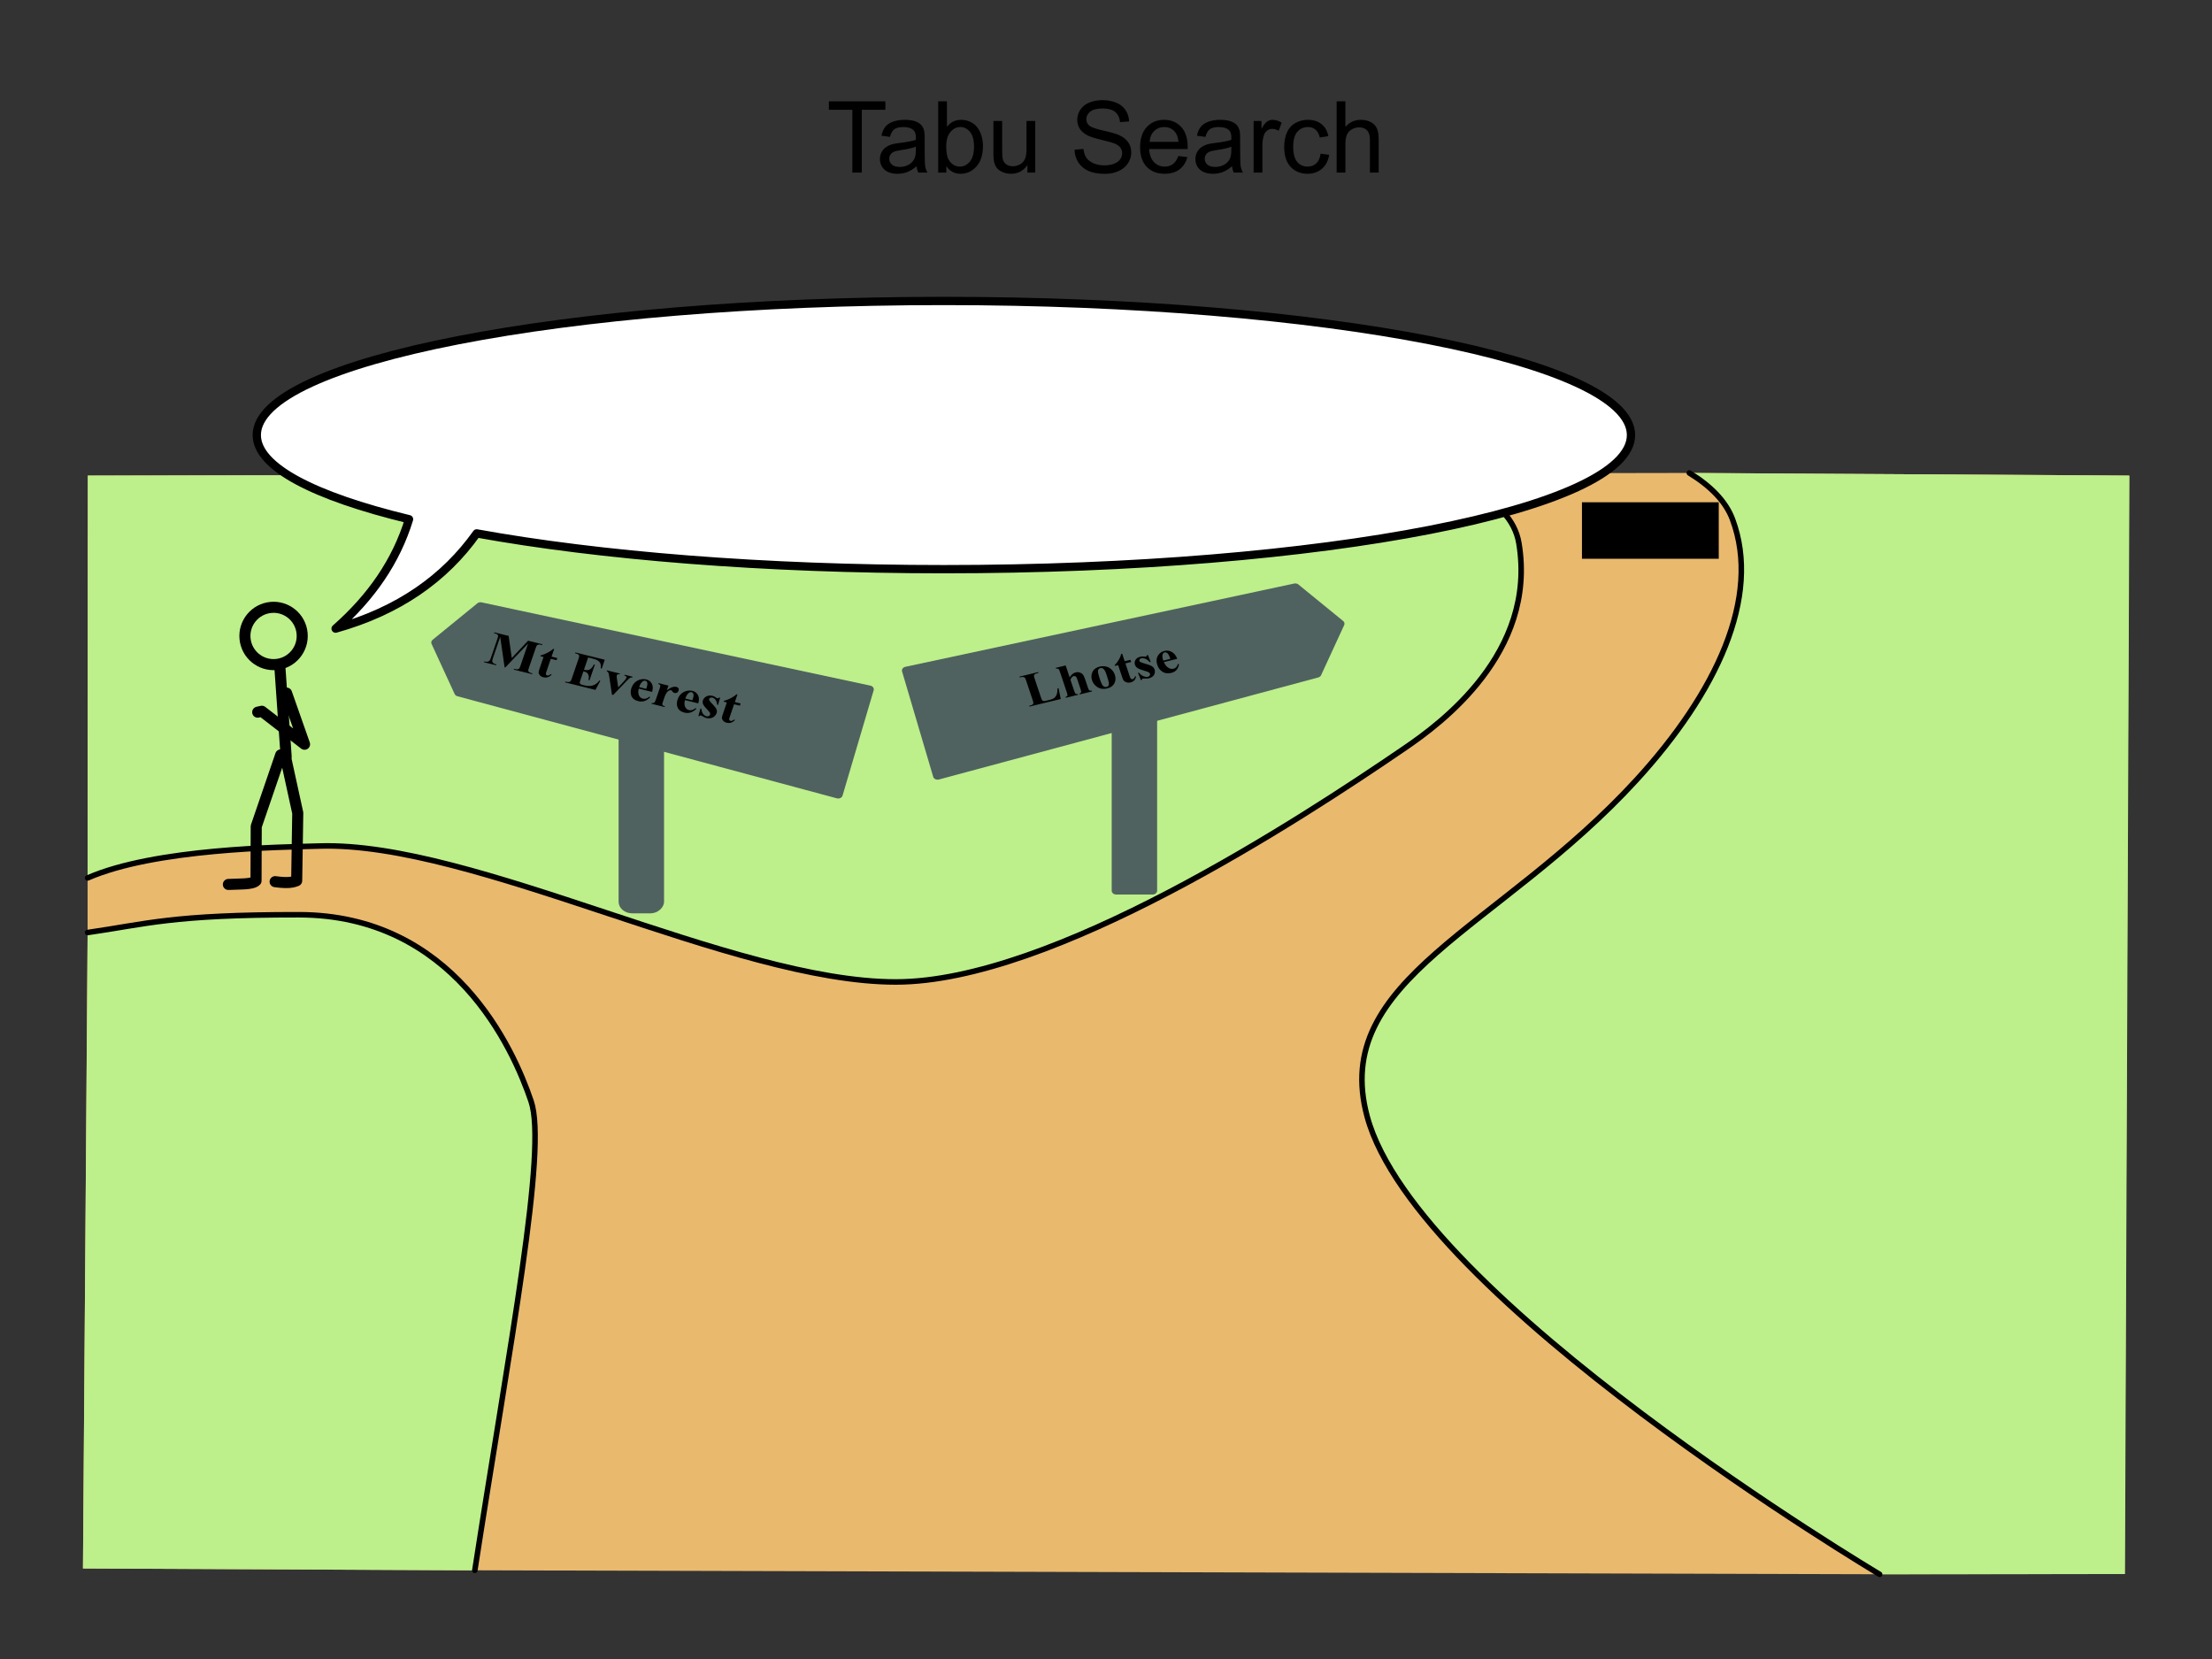 <?xml version="1.0" encoding="UTF-8" standalone="no"?>
<!-- Created with Inkscape (http://www.inkscape.org/) -->

<svg
   width="800"
   height="600"
   id="svg2"
   version="1.1"
   xmlns="http://www.w3.org/2000/svg"
   xmlns:svg="http://www.w3.org/2000/svg"
   xmlns:rdf="http://www.w3.org/1999/02/22-rdf-syntax-ns#"
   xmlns:cc="http://creativecommons.org/ns#"
   xmlns:dc="http://purl.org/dc/elements/1.1/">
  <rect width="100%" height="100%" fill="#333333" stroke="none"/>
  <defs
     id="defs4" />
  <g
     id="layer1"
     transform="translate(0,-452.362)">
    <path
       style="fill:currentColor;line-height:1.25;text-align:center;text-anchor:middle"
       d="m 328.269,252.427 v -22.729 h -8.49 v -3.041 h 20.426 v 3.041 h -8.525 v 22.729 z m 23.221,-2.303 q -1.758,1.494 -3.393,2.109 -1.617,0.615 -3.48,0.615 -3.076,0 -4.729,-1.494 -1.652,-1.512 -1.652,-3.85 0,-1.371 0.615,-2.496 0.633,-1.143 1.635,-1.828 1.02,-0.686 2.285,-1.037 0.932,-0.246 2.812,-0.475 3.832,-0.457 5.643,-1.09 0.018,-0.65 0.018,-0.826 0,-1.934 -0.896,-2.725 -1.213,-1.072 -3.604,-1.072 -2.232,0 -3.305,0.791 -1.055,0.773 -1.564,2.76 l -3.094,-0.422 q 0.422,-1.986 1.389,-3.199 0.967,-1.23 2.795,-1.881 1.828,-0.668 4.236,-0.668 2.391,0 3.885,0.562 1.494,0.562 2.197,1.424 0.703,0.844 0.984,2.145 0.158,0.809 0.158,2.918 v 4.219 q 0,4.412 0.193,5.59 0.211,1.16 0.809,2.232 h -3.305 q -0.492,-0.984 -0.633,-2.303 z m -0.264,-7.066 q -1.723,0.703 -5.168,1.195 -1.951,0.281 -2.76,0.633 -0.809,0.352 -1.248,1.037 -0.439,0.668 -0.439,1.494 0,1.266 0.949,2.109 0.967,0.844 2.812,0.844 1.828,0 3.252,-0.791 1.424,-0.809 2.092,-2.197 0.51,-1.072 0.51,-3.164 z m 11.021,9.369 h -2.936 v -25.77 h 3.164 v 9.193 q 2.004,-2.514 5.115,-2.514 1.723,0 3.252,0.703 1.547,0.686 2.531,1.951 1.002,1.248 1.564,3.023 0.562,1.775 0.562,3.797 0,4.799 -2.373,7.418 -2.373,2.619 -5.695,2.619 -3.305,0 -5.186,-2.76 z m -0.035,-9.475 q 0,3.357 0.914,4.852 1.494,2.443 4.043,2.443 2.074,0 3.586,-1.793 1.512,-1.811 1.512,-5.379 0,-3.656 -1.459,-5.396 -1.441,-1.74 -3.498,-1.74 -2.074,0 -3.586,1.811 -1.512,1.793 -1.512,5.203 z m 29.373,9.475 v -2.742 q -2.18,3.164 -5.924,3.164 -1.652,0 -3.094,-0.633 -1.424,-0.633 -2.127,-1.582 -0.686,-0.967 -0.967,-2.355 -0.193,-0.932 -0.193,-2.953 v -11.566 h 3.164 v 10.354 q 0,2.479 0.193,3.34 0.299,1.248 1.266,1.969 0.967,0.703 2.391,0.703 1.424,0 2.672,-0.721 1.248,-0.738 1.758,-1.986 0.527,-1.266 0.527,-3.656 v -10.002 h 3.164 v 18.668 z m 17.033,-8.279 3.217,-0.281 q 0.229,1.934 1.055,3.182 0.844,1.23 2.602,2.004 1.758,0.756 3.955,0.756 1.951,0 3.445,-0.58 1.494,-0.58 2.215,-1.582 0.738,-1.02 0.738,-2.215 0,-1.213 -0.703,-2.109 -0.703,-0.914 -2.32,-1.529 -1.037,-0.404 -4.588,-1.248 -3.551,-0.861 -4.975,-1.617 -1.846,-0.967 -2.76,-2.391 -0.896,-1.441 -0.896,-3.217 0,-1.951 1.107,-3.639 1.107,-1.705 3.234,-2.584 2.127,-0.879 4.729,-0.879 2.865,0 5.045,0.932 2.197,0.914 3.375,2.707 1.178,1.793 1.266,4.061 l -3.27,0.246 q -0.264,-2.443 -1.793,-3.691 -1.512,-1.248 -4.482,-1.248 -3.094,0 -4.518,1.143 -1.406,1.125 -1.406,2.725 0,1.389 1.002,2.285 0.984,0.896 5.133,1.846 4.166,0.932 5.713,1.635 2.25,1.037 3.322,2.637 1.072,1.582 1.072,3.656 0,2.057 -1.178,3.885 -1.178,1.811 -3.393,2.83 -2.197,1.002 -4.957,1.002 -3.498,0 -5.871,-1.02 -2.355,-1.02 -3.709,-3.059 -1.336,-2.057 -1.406,-4.641 z m 37.547,2.268 3.27,0.404 q -0.773,2.865 -2.865,4.447 -2.092,1.582 -5.344,1.582 -4.096,0 -6.504,-2.514 -2.391,-2.531 -2.391,-7.084 0,-4.711 2.426,-7.312 2.426,-2.602 6.293,-2.602 3.744,0 6.117,2.549 2.373,2.549 2.373,7.172 0,0.281 -0.018,0.844 h -13.922 q 0.176,3.076 1.74,4.711 1.564,1.635 3.902,1.635 1.74,0 2.971,-0.914 1.23,-0.914 1.951,-2.918 z m -10.389,-5.115 h 10.424 q -0.211,-2.355 -1.195,-3.533 -1.512,-1.828 -3.92,-1.828 -2.18,0 -3.674,1.459 -1.477,1.459 -1.635,3.902 z m 29.812,8.824 q -1.758,1.494 -3.393,2.109 -1.617,0.615 -3.48,0.615 -3.076,0 -4.729,-1.494 -1.652,-1.512 -1.652,-3.85 0,-1.371 0.615,-2.496 0.633,-1.143 1.635,-1.828 1.02,-0.686 2.285,-1.037 0.932,-0.246 2.812,-0.475 3.832,-0.457 5.643,-1.09 0.018,-0.65 0.018,-0.826 0,-1.934 -0.896,-2.725 -1.213,-1.072 -3.604,-1.072 -2.232,0 -3.305,0.791 -1.055,0.773 -1.564,2.76 l -3.094,-0.422 q 0.422,-1.986 1.389,-3.199 0.967,-1.23 2.795,-1.881 1.828,-0.668 4.236,-0.668 2.391,0 3.885,0.562 1.494,0.562 2.197,1.424 0.703,0.844 0.984,2.145 0.158,0.809 0.158,2.918 v 4.219 q 0,4.412 0.193,5.59 0.211,1.16 0.809,2.232 h -3.305 q -0.492,-0.984 -0.633,-2.303 z m -0.264,-7.066 q -1.723,0.703 -5.168,1.195 -1.951,0.281 -2.76,0.633 -0.809,0.352 -1.248,1.037 -0.439,0.668 -0.439,1.494 0,1.266 0.949,2.109 0.967,0.844 2.812,0.844 1.828,0 3.252,-0.791 1.424,-0.809 2.092,-2.197 0.51,-1.072 0.51,-3.164 z m 8.068,9.369 v -18.668 h 2.848 v 2.83 q 1.09,-1.986 2.004,-2.619 0.932,-0.633 2.039,-0.633 1.6,0 3.252,1.02 l -1.09,2.936 q -1.16,-0.686 -2.32,-0.686 -1.037,0 -1.863,0.633 -0.826,0.615 -1.178,1.723 -0.527,1.688 -0.527,3.691 v 9.773 z m 24.205,-6.838 3.111,0.404 q -0.51,3.217 -2.619,5.045 -2.092,1.811 -5.15,1.811 -3.832,0 -6.17,-2.496 -2.32,-2.514 -2.32,-7.189 0,-3.023 1.002,-5.291 1.002,-2.268 3.041,-3.393 2.057,-1.143 4.465,-1.143 3.041,0 4.975,1.547 1.934,1.529 2.479,4.359 l -3.076,0.475 q -0.439,-1.881 -1.564,-2.83 -1.107,-0.949 -2.689,-0.949 -2.391,0 -3.885,1.723 -1.494,1.705 -1.494,5.414 0,3.762 1.441,5.467 1.441,1.705 3.762,1.705 1.863,0 3.111,-1.143 1.248,-1.143 1.582,-3.516 z m 5.818,6.838 v -25.77 h 3.164 v 9.246 q 2.215,-2.566 5.59,-2.566 2.074,0 3.604,0.826 1.529,0.809 2.18,2.25 0.668,1.441 0.668,4.184 v 11.83 h -3.164 v -11.83 q 0,-2.373 -1.037,-3.445 -1.02,-1.09 -2.9,-1.09 -1.406,0 -2.654,0.738 -1.23,0.721 -1.758,1.969 -0.527,1.248 -0.527,3.445 v 10.213 z"
       id="flowRoot4302"
       transform="translate(-20,262.362)"
       aria-label="Tabu Search" />
    <g
       id="g3709"
       transform="translate(0,20)" />
    <flowRoot
       xml:space="preserve"
       id="flowRoot4157"
       style="font-style:normal;font-weight:normal;line-height:0.01%;font-family:sans-serif;letter-spacing:0px;word-spacing:0px;fill:currentColor;fill-opacity:1;stroke:none;stroke-width:1px;stroke-linecap:butt;stroke-linejoin:miter;stroke-opacity:1"><flowRegion
         id="flowRegion4159"
         style="font-family:sans-serif"><rect
           id="rect4161"
           width="10.955"
           height="72.472"
           x="16.011"
           y="-53.933" /></flowRegion><flowPara
         id="flowPara4163"
         style="font-size:40px;line-height:1.25;font-family:sans-serif"> </flowPara></flowRoot>
    <g
       id="g3942"
       style="stroke:#4e9a06" />
    <g
       id="g3990"
       transform="matrix(1,0,0,0.851,0,152.517)">
      <path
         transform="translate(0,452.362)"
         id="path3988"
         d="m 171.687,567.337 507.976,1.684 88.724,-0.102 1.613,-466.827 -159.14,-1.113 -109.905,0.237 -469.206,0.876 -0.067,170.992 0,23.192 -1.682,270.271 z"
         style="color:currentColor;fill:#e9b96e;stroke:none;stroke-width:1px;marker:none;visibility:visible;display:inline;overflow:visible;enable-background:accumulate" />
      <g
         transform="matrix(1.144,0,0,1.345,-64.984,-376.762)"
         id="g3980">
        <path
           style="color:currentColor;fill:#bdef8b;fill-opacity:1;stroke:none;stroke-width:2;marker:none;visibility:visible;display:inline;overflow:visible;enable-background:accumulate"
           d="m 206.914,1038.274 c 11.074,-71.523 22.967,-132.892 17.799,-148.187 -5.683,-16.823 -24.617,-58.913 -73.42,-58.969 -40.168,-0.046 -48.395,2.99 -66.781,5.621 l -1.471,200.947 z"
           id="path3929" />
        <path
           id="path3971"
           d="m 590.869,691.535 c 6.698,4.087 11.523,8.957 13.644,14.626 9.214,24.629 -5.206,54.907 -30.315,82.329 -43.361,47.353 -97.002,62.889 -85.163,106.453 15.647,57.575 161.987,144.582 161.987,144.582 l 77.569,-0.076 L 730,692.362 z"
           style="color:currentColor;fill:#bdef8b;fill-opacity:1;stroke:none;stroke-width:2;marker:none;visibility:visible;display:inline;overflow:visible;enable-background:accumulate" />
        <path
           id="path3969"
           d="m 84.512,819.495 c 21.291,-9.31 61.015,-9.714 73.342,-10.085 48.926,-1.473 130.519,42.952 182.146,42.952 49.231,0 127.293,-50.92 161.102,-74.034 10.942,-7.481 41.653,-29.89 35.893,-64.574 -2.513,-15.133 -23.432,-22.531 -42.213,-22.043 l -410.211,0.651 z"
           style="color:currentColor;fill:#bdef8b;fill-opacity:1;stroke:none;stroke-width:2;marker:none;visibility:visible;display:inline;overflow:visible;enable-background:accumulate" />
        <path
           style="color:currentColor;fill:none;stroke:currentColor;stroke-width:1.748;stroke-linecap:round;stroke-linejoin:round;stroke-miterlimit:4;stroke-opacity:1;stroke-dasharray:none;stroke-dashoffset:0;marker:none;visibility:visible;display:inline;overflow:visible;enable-background:accumulate"
           d="m 84.512,819.495 c 21.291,-9.31 61.015,-9.714 73.342,-10.085 48.926,-1.473 130.519,42.952 182.146,42.952 49.231,0 127.293,-50.92 161.102,-74.034 10.942,-7.481 41.653,-29.89 35.893,-64.574 -2.513,-15.133 -23.432,-22.531 -42.213,-22.043"
           id="path3931" />
        <path
           style="color:currentColor;fill:none;stroke:currentColor;stroke-width:1.748;stroke-linecap:round;stroke-linejoin:round;stroke-miterlimit:4;stroke-opacity:1;stroke-dasharray:none;stroke-dashoffset:0;marker:none;visibility:visible;display:inline;overflow:visible;enable-background:accumulate"
           d="m 590.869,691.535 c 6.698,4.087 11.523,8.957 13.644,14.626 9.214,24.629 -5.206,54.907 -30.315,82.329 -43.361,47.353 -97.002,62.889 -85.163,106.453 15.647,57.575 161.987,144.582 161.987,144.582"
           id="path3933" />
        <path
           id="path3967"
           d="m 206.914,1038.274 c 11.074,-71.523 22.967,-132.892 17.799,-148.187 -5.683,-16.823 -24.617,-58.913 -73.42,-58.969 -40.168,-0.046 -48.395,2.99 -66.781,5.621"
           style="color:currentColor;fill:none;stroke:currentColor;stroke-width:1.748;stroke-linecap:round;stroke-linejoin:round;stroke-miterlimit:4;stroke-opacity:1;stroke-dasharray:none;stroke-dashoffset:0;marker:none;visibility:visible;display:inline;overflow:visible;enable-background:accumulate" />
      </g>
    </g>
    <g
       id="g3906"
       transform="matrix(0.659,0,0,0.561,74.185,229)"
       style="fill:#729fcf">
      <rect
         transform="translate(0,452.362)"
         y="400"
         x="500"
         height="120"
         width="20"
         id="rect3904"
         style="color:currentColor;fill: #4F625F;fill-opacity:1;fill-rule:nonzero;stroke: #4F625F;stroke-width:4.936;stroke-linecap:round;stroke-linejoin:round;stroke-miterlimit:4;stroke-opacity:1;stroke-dasharray:none;marker:none;visibility:visible;display:inline;overflow:visible;enable-background:accumulate" /> rx="5" ry="5"
      <path
         id="rect3901"
         d="m 170.644,899.031 220,0 18.05,28.765 -20.153,28.218 -217.897,13.017 z"
         style="color:currentColor;fill: #4F625F;fill-opacity:1;fill-rule:nonzero;stroke: #4F625F;stroke-width:4.936;stroke-linecap:round;stroke-linejoin:round;stroke-miterlimit:4;stroke-opacity:1;marker:none;visibility:visible;display:inline;overflow:visible;enable-background:accumulate" rx="5" ry="5"
         transform="matrix(0.97,-0.244,0.244,0.97,0,0)" />
    </g>
    <g
       style="fill:#729fcf"
       transform="matrix(-0.659,0,0,0.561,568.038,235.806)"
       id="g4000">
      <rect
         style="color:currentColor;fill: #4F625F;fill-opacity:1;fill-rule:nonzero;stroke: #4F625F;stroke-width:4.936;stroke-linecap:round;stroke-linejoin:round;stroke-miterlimit:4;stroke-opacity:1;stroke-dasharray:none;marker:none;visibility:visible;display:inline;overflow:visible;enable-background:accumulate" rx="5" ry="5"
         id="rect4002"
         width="20"
         height="120"
         x="500"
         y="400"
         transform="translate(0,452.362)" />
      <path
         transform="matrix(0.97,-0.244,0.244,0.97,0,0)"
         style="color:currentColor;fill: #4F625F;fill-opacity:1;fill-rule:nonzero;stroke: #4F625F;stroke-width:4.936;stroke-linecap:round;stroke-linejoin:round;stroke-miterlimit:4;stroke-opacity:1;marker:none;visibility:visible;display:inline;overflow:visible;enable-background:accumulate" rx="5" ry="5"
         d="m 170.644,899.031 220,0 18.05,28.765 -20.153,28.218 -217.897,13.017 z"
         id="path4004" />
    </g>
    <path
       style="fill:currentColor;line-height:1.25;letter-spacing:0px;word-spacing:0px"
       d="m 340.77,171.145 3.594,-8.73 h 5.391 v 0.361 h -0.43 q -0.586,0 -0.938,0.205 -0.244,0.137 -0.391,0.459 -0.107,0.234 -0.107,1.221 v 8.73 q 0,1.016 0.107,1.27 0.107,0.254 0.439,0.449 0.332,0.186 0.889,0.186 h 0.43 v 0.361 h -6.914 v -0.361 h 0.43 q 0.586,0 0.938,-0.205 0.244,-0.137 0.391,-0.469 0.107,-0.234 0.107,-1.23 v -9.814 l -5.078,12.08 h -0.234 l -5.156,-11.992 v 9.326 q 0,0.977 0.049,1.201 0.127,0.488 0.547,0.801 0.43,0.303 1.338,0.303 v 0.361 h -4.531 v -0.361 h 0.137 q 0.439,0.01 0.82,-0.137 0.381,-0.156 0.576,-0.41 0.195,-0.254 0.303,-0.713 0.019,-0.107 0.019,-0.996 v -8.379 q 0,-1.006 -0.107,-1.25 -0.107,-0.254 -0.439,-0.439 -0.332,-0.195 -0.889,-0.195 h -0.42 v -0.361 h 5.41 z m 13.643,-7.959 v 3.34 h 2.168 v 0.967 h -2.168 v 5.635 q 0,0.791 0.068,1.025 0.078,0.225 0.264,0.371 0.186,0.137 0.342,0.137 0.635,0 1.201,-0.967 l 0.293,0.215 q -0.791,1.875 -2.568,1.875 -0.869,0 -1.475,-0.479 -0.596,-0.488 -0.762,-1.084 -0.098,-0.332 -0.098,-1.797 v -4.932 h -1.191 v -0.342 q 1.23,-0.869 2.09,-1.826 0.869,-0.957 1.514,-2.139 z m 12.812,-0.01 v 5.391 h 0.264 q 1.26,0 1.826,-0.791 0.566,-0.791 0.723,-2.334 h 0.371 v 6.934 h -0.371 q -0.117,-1.133 -0.498,-1.855 -0.371,-0.723 -0.869,-0.967 -0.498,-0.254 -1.445,-0.254 v 3.73 q 0,1.094 0.088,1.338 0.098,0.244 0.352,0.4 0.254,0.156 0.82,0.156 h 0.791 q 1.855,0 2.969,-0.859 1.123,-0.859 1.611,-2.617 h 0.361 l -0.596,4.209 h -11.445 v -0.361 h 0.439 q 0.576,0 0.928,-0.205 0.254,-0.137 0.391,-0.469 0.107,-0.234 0.107,-1.23 v -8.711 q 0,-0.898 -0.049,-1.104 -0.098,-0.342 -0.361,-0.527 -0.371,-0.273 -1.016,-0.273 h -0.439 v -0.361 h 11.084 v 3.916 h -0.371 q -0.283,-1.436 -0.801,-2.061 -0.508,-0.625 -1.445,-0.918 -0.547,-0.176 -2.051,-0.176 z m 12.686,12.754 -3.076,-7.08 q -0.557,-1.279 -0.869,-1.621 -0.225,-0.254 -0.664,-0.342 v -0.361 h 4.854 v 0.361 q -0.459,0 -0.625,0.166 -0.234,0.215 -0.234,0.508 0,0.361 0.43,1.357 l 1.504,3.428 1.201,-2.959 q 0.518,-1.27 0.518,-1.797 0,-0.303 -0.225,-0.488 -0.215,-0.195 -0.771,-0.215 v -0.361 h 2.988 v 0.361 q -0.43,0.059 -0.703,0.322 -0.273,0.264 -0.82,1.553 l -3.047,7.168 z m 13.613,-5.166 h -5.01 q 0.088,1.816 0.967,2.871 0.674,0.811 1.621,0.811 0.586,0 1.064,-0.322 0.479,-0.332 1.025,-1.182 l 0.332,0.215 q -0.742,1.514 -1.641,2.148 -0.898,0.625 -2.08,0.625 -2.031,0 -3.076,-1.562 -0.84,-1.26 -0.84,-3.125 0,-2.285 1.23,-3.633 1.24,-1.357 2.9,-1.357 1.387,0 2.402,1.143 1.025,1.133 1.104,3.369 z m -2.402,-0.654 q 0,-1.572 -0.176,-2.158 -0.166,-0.586 -0.527,-0.889 -0.205,-0.176 -0.547,-0.176 -0.508,0 -0.83,0.498 -0.576,0.869 -0.576,2.383 v 0.342 z m 7.334,-3.584 v 2.07 q 0.908,-1.416 1.592,-1.875 0.684,-0.469 1.318,-0.469 0.547,0 0.869,0.342 0.332,0.332 0.332,0.947 0,0.654 -0.322,1.016 -0.312,0.361 -0.762,0.361 -0.518,0 -0.898,-0.332 -0.381,-0.332 -0.449,-0.371 -0.098,-0.059 -0.225,-0.059 -0.283,0 -0.537,0.215 -0.4,0.332 -0.605,0.947 -0.312,0.947 -0.312,2.09 v 2.1 l 0.01,0.547 q 0,0.557 0.068,0.713 0.117,0.264 0.342,0.391 0.234,0.117 0.781,0.146 v 0.352 h -4.932 v -0.352 q 0.596,-0.049 0.801,-0.322 0.215,-0.283 0.215,-1.475 v -5.049 q 0,-0.781 -0.078,-0.996 -0.098,-0.273 -0.283,-0.4 -0.186,-0.127 -0.654,-0.176 v -0.361 z m 12.461,4.238 h -5.01 q 0.088,1.816 0.967,2.871 0.674,0.811 1.621,0.811 0.586,0 1.064,-0.322 0.479,-0.332 1.025,-1.182 l 0.332,0.215 q -0.742,1.514 -1.641,2.148 -0.898,0.625 -2.08,0.625 -2.031,0 -3.076,-1.562 -0.84,-1.26 -0.84,-3.125 0,-2.285 1.23,-3.633 1.24,-1.357 2.9,-1.357 1.387,0 2.402,1.143 1.025,1.133 1.104,3.369 z m -2.402,-0.654 q 0,-1.572 -0.176,-2.158 -0.166,-0.586 -0.527,-0.889 -0.205,-0.176 -0.547,-0.176 -0.508,0 -0.83,0.498 -0.576,0.869 -0.576,2.383 v 0.342 z m 9.316,-3.838 0.146,3.115 h -0.332 q -0.596,-1.387 -1.24,-1.895 -0.635,-0.508 -1.27,-0.508 -0.4,0 -0.684,0.273 -0.283,0.264 -0.283,0.615 0,0.264 0.195,0.508 0.312,0.4 1.748,1.377 1.436,0.967 1.885,1.65 0.459,0.674 0.459,1.514 0,0.762 -0.381,1.494 -0.381,0.732 -1.074,1.123 -0.693,0.391 -1.533,0.391 -0.654,0 -1.748,-0.41 -0.293,-0.107 -0.4,-0.107 -0.322,0 -0.537,0.488 h -0.322 l -0.156,-3.281 h 0.332 q 0.439,1.289 1.201,1.934 0.771,0.645 1.455,0.645 0.469,0 0.762,-0.283 0.303,-0.293 0.303,-0.703 0,-0.469 -0.293,-0.811 -0.293,-0.342 -1.309,-1.035 -1.494,-1.035 -1.934,-1.582 -0.645,-0.801 -0.645,-1.768 0,-1.055 0.723,-1.904 0.732,-0.859 2.109,-0.859 0.742,0 1.436,0.361 0.264,0.146 0.43,0.146 0.176,0 0.283,-0.068 0.107,-0.078 0.342,-0.42 z m 5.635,-3.086 v 3.34 h 2.168 v 0.967 h -2.168 v 5.635 q 0,0.791 0.068,1.025 0.078,0.225 0.264,0.371 0.186,0.137 0.342,0.137 0.635,0 1.201,-0.967 l 0.293,0.215 q -0.791,1.875 -2.568,1.875 -0.869,0 -1.475,-0.479 -0.596,-0.488 -0.762,-1.084 -0.098,-0.332 -0.098,-1.797 v -4.932 h -1.191 v -0.342 q 1.23,-0.869 2.09,-1.826 0.869,-0.957 1.514,-2.139 z"
       id="flowRoot4018"
       transform="matrix(0.96,0.238,-0.28,0.817,-94.132,469.433)"
       aria-label="Mt Everest" />
    <path
       style="fill:currentColor;line-height:1.25;letter-spacing:0px;word-spacing:0px"
       d="m 343.865,171.009 -0.498,4.648 h -11.758 v -0.361 h 0.439 q 0.576,0 0.928,-0.205 0.254,-0.137 0.391,-0.469 0.107,-0.234 0.107,-1.23 v -8.711 q 0,-1.016 -0.107,-1.27 -0.107,-0.254 -0.439,-0.439 -0.322,-0.195 -0.879,-0.195 h -0.439 v -0.361 h 7.061 v 0.361 h -0.576 q -0.576,0 -0.928,0.205 -0.254,0.137 -0.4,0.469 -0.107,0.234 -0.107,1.23 v 8.438 q 0,1.016 0.117,1.299 0.117,0.273 0.459,0.41 0.244,0.088 1.182,0.088 h 1.104 q 1.055,0 1.758,-0.371 0.703,-0.371 1.211,-1.172 0.518,-0.801 0.977,-2.363 z m 5.117,-8.594 v 5.283 q 0.752,-0.791 1.377,-1.113 0.625,-0.332 1.299,-0.332 0.859,0 1.465,0.488 0.615,0.488 0.811,1.152 0.205,0.654 0.205,2.217 v 3.564 q 0,1.045 0.195,1.309 0.195,0.254 0.791,0.322 v 0.352 h -4.629 v -0.352 q 0.488,-0.068 0.732,-0.391 0.176,-0.254 0.176,-1.24 v -4.072 q 0,-1.133 -0.088,-1.416 -0.088,-0.293 -0.303,-0.449 -0.205,-0.166 -0.469,-0.166 -0.391,0 -0.762,0.273 -0.371,0.264 -0.801,0.938 v 4.893 q 0,0.977 0.146,1.221 0.186,0.332 0.762,0.41 v 0.352 h -4.629 v -0.352 q 0.576,-0.059 0.82,-0.371 0.166,-0.215 0.166,-1.26 v -9.277 q 0,-1.035 -0.195,-1.289 -0.186,-0.254 -0.791,-0.332 v -0.361 z m 11.699,3.838 q 1.191,0 2.217,0.615 1.025,0.615 1.553,1.748 0.537,1.133 0.537,2.48 0,1.943 -0.986,3.252 -1.191,1.582 -3.291,1.582 -2.061,0 -3.174,-1.445 -1.113,-1.445 -1.113,-3.35 0,-1.963 1.133,-3.418 1.143,-1.465 3.125,-1.465 z m 0.039,0.693 q -0.498,0 -0.859,0.381 -0.352,0.371 -0.469,1.484 -0.107,1.104 -0.107,3.076 0,1.045 0.137,1.953 0.107,0.693 0.459,1.055 0.352,0.361 0.801,0.361 0.439,0 0.732,-0.244 0.381,-0.332 0.508,-0.928 0.195,-0.928 0.195,-3.75 0,-1.66 -0.186,-2.275 -0.186,-0.625 -0.547,-0.908 -0.254,-0.205 -0.664,-0.205 z m 9.277,-3.76 v 3.34 h 2.168 v 0.967 h -2.168 v 5.635 q 0,0.791 0.068,1.025 0.078,0.225 0.264,0.371 0.186,0.137 0.342,0.137 0.635,0 1.201,-0.967 l 0.293,0.215 q -0.791,1.875 -2.568,1.875 -0.869,0 -1.475,-0.479 -0.596,-0.488 -0.762,-1.084 -0.098,-0.332 -0.098,-1.797 v -4.932 h -1.191 v -0.342 q 1.23,-0.869 2.09,-1.826 0.869,-0.957 1.514,-2.139 z m 8.809,3.086 0.146,3.115 h -0.332 q -0.596,-1.387 -1.24,-1.895 -0.635,-0.508 -1.27,-0.508 -0.4,0 -0.684,0.273 -0.283,0.264 -0.283,0.615 0,0.264 0.195,0.508 0.312,0.4 1.748,1.377 1.436,0.967 1.885,1.65 0.459,0.674 0.459,1.514 0,0.762 -0.381,1.494 -0.381,0.732 -1.074,1.123 -0.693,0.391 -1.533,0.391 -0.654,0 -1.748,-0.41 -0.293,-0.107 -0.4,-0.107 -0.322,0 -0.537,0.488 h -0.322 l -0.156,-3.281 h 0.332 q 0.439,1.289 1.201,1.934 0.771,0.645 1.455,0.645 0.469,0 0.762,-0.283 0.303,-0.293 0.303,-0.703 0,-0.469 -0.293,-0.811 -0.293,-0.342 -1.309,-1.035 -1.494,-1.035 -1.934,-1.582 -0.645,-0.801 -0.645,-1.768 0,-1.055 0.723,-1.904 0.732,-0.859 2.109,-0.859 0.742,0 1.436,0.361 0.264,0.146 0.43,0.146 0.176,0 0.283,-0.068 0.107,-0.078 0.342,-0.42 z m 9.746,4.492 h -5.01 q 0.088,1.816 0.967,2.871 0.674,0.811 1.621,0.811 0.586,0 1.064,-0.322 0.479,-0.332 1.025,-1.182 l 0.332,0.215 q -0.742,1.514 -1.641,2.148 -0.898,0.625 -2.08,0.625 -2.031,0 -3.076,-1.562 -0.84,-1.26 -0.84,-3.125 0,-2.285 1.23,-3.633 1.24,-1.357 2.9,-1.357 1.387,0 2.402,1.143 1.025,1.133 1.104,3.369 z m -2.402,-0.654 q 0,-1.572 -0.176,-2.158 -0.166,-0.586 -0.527,-0.889 -0.205,-0.176 -0.547,-0.176 -0.508,0 -0.83,0.498 -0.576,0.869 -0.576,2.383 v 0.342 z"
       id="flowRoot4026"
       transform="matrix(0.962,-0.233,0.274,0.818,5.187,641.484)"
       aria-label="Lhotse" />
    <g
       transform="translate(11.372,-32.652)"
       id="g4044">
      <path
         id="path3119"
         d="m 330,141.5 c -137.243,0 -248.5,21.714 -248.5,48.5 0,11.527 20.648,22.115 55.062,30.438 C 131.934,235.614 122.861,248.697 110,260 132.761,253.631 149.437,241.858 161.031,225.562 205.373,233.594 264.736,238.5 330,238.5 c 137.243,0 248.5,-21.714 248.5,-48.5 0,-26.786 -111.257,-48.5 -248.5,-48.5 z"
         style="color:currentColor;fill:#ffffff;fill-opacity:1;fill-rule:nonzero;stroke: currentColor;stroke-width:3;stroke-linecap:round;stroke-linejoin:round;stroke-miterlimit:4;stroke-opacity:1;marker:none;visibility:visible;display:inline;overflow:visible;enable-background:accumulate" rx="5" ry="5"
         transform="translate(0,452.362)" />
      <g
         id="flowRoot3889"
         style="line-height:0.01%;font-family:serif;-inkscape-font-specification:Serif;text-align:center;letter-spacing:0px;word-spacing:0px;text-anchor:middle"
         transform="translate(0,486.347)"
         aria-label="I've already been to mount Lhotse,&#10;that's taboo for now.">
        <path
           style="fill:white;line-height:1.25"
           d="m 183.153,147.798 v 0.397 h -6.241 v -0.397 h 0.516 q 0.902,0 1.311,-0.526 0.258,-0.344 0.258,-1.654 v -9.41 q 0,-1.106 -0.14,-1.461 -0.107,-0.269 -0.44,-0.462 -0.473,-0.258 -0.988,-0.258 h -0.516 v -0.397 h 6.241 v 0.397 h -0.526 q -0.892,0 -1.3,0.526 -0.269,0.344 -0.269,1.654 v 9.41 q 0,1.106 0.14,1.461 0.107,0.269 0.451,0.462 0.462,0.258 0.978,0.258 z m 2.234,-8.229 -0.58,-3.18 q -0.247,-1.321 -0.247,-1.783 0,-0.688 0.279,-0.999 0.279,-0.312 0.763,-0.312 0.483,0 0.795,0.322 0.322,0.312 0.322,0.827 0,0.397 -0.279,1.955 l -0.58,3.169 z m 2.449,-1.214 h 4.63 v 0.397 h -0.301 q -0.419,0 -0.645,0.204 -0.215,0.204 -0.215,0.548 0,0.376 0.226,0.892 l 2.288,5.436 2.299,-5.64 q 0.247,-0.602 0.247,-0.913 0,-0.15 -0.086,-0.247 -0.118,-0.161 -0.301,-0.215 -0.183,-0.065 -0.741,-0.065 v -0.397 h 3.212 v 0.397 q -0.559,0.043 -0.773,0.226 -0.376,0.322 -0.677,1.074 l -3.491,8.443 h -0.44 l -3.513,-8.304 q -0.236,-0.58 -0.451,-0.827 -0.215,-0.258 -0.548,-0.43 -0.183,-0.097 -0.72,-0.183 z m 13.159,3.706 q -0.011,2.191 1.063,3.438 1.074,1.246 2.524,1.246 0.967,0 1.676,-0.526 0.72,-0.537 1.203,-1.826 l 0.333,0.215 q -0.226,1.472 -1.311,2.686 -1.085,1.203 -2.718,1.203 -1.772,0 -3.04,-1.375 -1.257,-1.386 -1.257,-3.717 0,-2.524 1.289,-3.932 1.3,-1.418 3.255,-1.418 1.654,0 2.718,1.096 1.063,1.085 1.063,2.911 z m 0,-0.623 h 4.555 q -0.054,-0.945 -0.226,-1.332 -0.269,-0.602 -0.806,-0.945 -0.526,-0.344 -1.106,-0.344 -0.892,0 -1.601,0.698 -0.698,0.688 -0.816,1.923 z m 19.186,5.339 q -1.515,1.171 -1.901,1.354 -0.58,0.269 -1.235,0.269 -1.02,0 -1.687,-0.698 -0.655,-0.698 -0.655,-1.837 0,-0.72 0.322,-1.246 0.44,-0.73 1.525,-1.375 1.096,-0.645 3.631,-1.568 v -0.387 q 0,-1.472 -0.473,-2.02 -0.462,-0.548 -1.354,-0.548 -0.677,0 -1.074,0.365 -0.408,0.365 -0.408,0.838 l 0.021,0.623 q 0,0.494 -0.258,0.763 -0.247,0.269 -0.655,0.269 -0.397,0 -0.655,-0.279 -0.247,-0.279 -0.247,-0.763 0,-0.924 0.945,-1.697 0.945,-0.773 2.653,-0.773 1.311,0 2.148,0.44 0.634,0.333 0.935,1.042 0.193,0.462 0.193,1.891 v 3.341 q 0,1.407 0.054,1.729 0.054,0.312 0.172,0.419 0.129,0.107 0.29,0.107 0.172,0 0.301,-0.075 0.226,-0.14 0.87,-0.784 v 0.602 q -1.203,1.611 -2.299,1.611 -0.526,0 -0.838,-0.365 -0.312,-0.365 -0.322,-1.246 z m 0,-0.698 v -3.749 q -1.622,0.645 -2.095,0.913 -0.849,0.473 -1.214,0.988 -0.365,0.516 -0.365,1.128 0,0.773 0.462,1.289 0.462,0.505 1.063,0.505 0.816,0 2.148,-1.074 z m 7.573,-13.159 v 13.052 q 0,0.924 0.129,1.225 0.14,0.301 0.419,0.462 0.279,0.15 1.042,0.15 v 0.387 H 224.521 v -0.387 q 0.677,0 0.924,-0.14 0.247,-0.14 0.387,-0.462 0.14,-0.322 0.14,-1.235 v -8.938 q 0,-1.665 -0.075,-2.041 -0.075,-0.387 -0.247,-0.526 -0.161,-0.14 -0.419,-0.14 -0.279,0 -0.709,0.172 l -0.183,-0.376 2.933,-1.203 z m 5.607,5.146 v 2.213 q 1.235,-2.213 2.535,-2.213 0.591,0 0.978,0.365 0.387,0.354 0.387,0.827 0,0.419 -0.279,0.709 -0.279,0.29 -0.666,0.29 -0.376,0 -0.849,-0.365 -0.462,-0.376 -0.688,-0.376 -0.193,0 -0.419,0.215 -0.483,0.44 -0.999,1.45 v 4.716 q 0,0.816 0.204,1.235 0.14,0.29 0.494,0.483 0.354,0.193 1.021,0.193 v 0.387 h -5.038 v -0.387 q 0.752,0 1.117,-0.236 0.269,-0.172 0.376,-0.548 0.054,-0.183 0.054,-1.042 v -3.813 q 0,-1.719 -0.075,-2.041 -0.064,-0.333 -0.258,-0.483 -0.183,-0.15 -0.462,-0.15 -0.333,0 -0.752,0.161 l -0.107,-0.387 2.976,-1.203 z m 6.102,3.996 q -0.011,2.191 1.063,3.438 1.074,1.246 2.524,1.246 0.967,0 1.676,-0.526 0.72,-0.537 1.203,-1.826 l 0.333,0.215 q -0.226,1.472 -1.311,2.686 -1.085,1.203 -2.718,1.203 -1.772,0 -3.04,-1.375 -1.257,-1.386 -1.257,-3.717 0,-2.524 1.289,-3.932 1.3,-1.418 3.255,-1.418 1.654,0 2.718,1.096 1.063,1.085 1.063,2.911 z m 0,-0.623 h 4.555 q -0.054,-0.945 -0.226,-1.332 -0.269,-0.602 -0.806,-0.945 -0.526,-0.344 -1.106,-0.344 -0.892,0 -1.601,0.698 -0.698,0.688 -0.816,1.923 z m 13.686,5.339 q -1.515,1.171 -1.901,1.354 -0.58,0.269 -1.235,0.269 -1.021,0 -1.687,-0.698 -0.655,-0.698 -0.655,-1.837 0,-0.72 0.322,-1.246 0.44,-0.73 1.525,-1.375 1.096,-0.645 3.631,-1.568 v -0.387 q 0,-1.472 -0.473,-2.02 -0.462,-0.548 -1.354,-0.548 -0.677,0 -1.074,0.365 -0.408,0.365 -0.408,0.838 l 0.021,0.623 q 0,0.494 -0.258,0.763 -0.247,0.269 -0.655,0.269 -0.397,0 -0.655,-0.279 -0.247,-0.279 -0.247,-0.763 0,-0.924 0.945,-1.697 0.945,-0.773 2.653,-0.773 1.311,0 2.148,0.44 0.634,0.333 0.935,1.042 0.193,0.462 0.193,1.891 v 3.341 q 0,1.407 0.054,1.729 0.054,0.312 0.172,0.419 0.129,0.107 0.29,0.107 0.172,0 0.301,-0.075 0.226,-0.14 0.87,-0.784 v 0.602 q -1.203,1.611 -2.299,1.611 -0.526,0 -0.838,-0.365 -0.312,-0.365 -0.322,-1.246 z m 0,-0.698 v -3.749 q -1.622,0.645 -2.095,0.913 -0.849,0.473 -1.214,0.988 -0.365,0.516 -0.365,1.128 0,0.773 0.462,1.289 0.462,0.505 1.063,0.505 0.816,0 2.148,-1.074 z m 11.14,1.01 q -0.72,0.752 -1.407,1.085 -0.688,0.322 -1.482,0.322 -1.611,0 -2.814,-1.343 -1.203,-1.354 -1.203,-3.47 0,-2.116 1.332,-3.867 1.332,-1.762 3.427,-1.762 1.3,0 2.148,0.827 v -1.815 q 0,-1.687 -0.086,-2.073 -0.075,-0.387 -0.247,-0.526 -0.172,-0.14 -0.43,-0.14 -0.279,0 -0.741,0.172 l -0.14,-0.376 2.933,-1.203 h 0.483 v 11.376 q 0,1.73 0.075,2.116 0.086,0.376 0.258,0.526 0.183,0.15 0.419,0.15 0.29,0 0.773,-0.183 l 0.118,0.376 -2.922,1.214 h -0.494 z m 0,-0.752 v -5.07 q -0.064,-0.73 -0.387,-1.332 -0.322,-0.602 -0.859,-0.902 -0.526,-0.312 -1.031,-0.312 -0.945,0 -1.687,0.849 -0.978,1.117 -0.978,3.266 0,2.17 0.945,3.33 0.945,1.149 2.105,1.149 0.978,0 1.891,-0.978 z m 3.491,-7.981 h 4.587 v 0.397 h -0.226 q -0.483,0 -0.73,0.215 -0.236,0.204 -0.236,0.516 0,0.419 0.354,1.16 l 2.396,4.963 2.202,-5.436 q 0.183,-0.44 0.183,-0.87 0,-0.193 -0.075,-0.29 -0.086,-0.118 -0.269,-0.183 -0.183,-0.075 -0.645,-0.075 v -0.397 h 3.201 v 0.397 q -0.397,0.043 -0.612,0.172 -0.215,0.129 -0.473,0.483 -0.097,0.15 -0.365,0.827 l -4.007,9.818 q -0.58,1.429 -1.525,2.159 -0.935,0.73 -1.805,0.73 -0.634,0 -1.042,-0.365 -0.408,-0.365 -0.408,-0.838 0,-0.451 0.29,-0.73 0.301,-0.269 0.816,-0.269 0.354,0 0.967,0.236 0.43,0.161 0.537,0.161 0.322,0 0.698,-0.333 0.387,-0.333 0.773,-1.289 l 0.698,-1.708 -3.534,-7.423 q -0.161,-0.333 -0.516,-0.827 -0.269,-0.376 -0.44,-0.505 -0.247,-0.172 -0.795,-0.301 z m 19.755,1.697 q 1.429,-1.987 3.083,-1.987 1.515,0 2.643,1.3 1.128,1.289 1.128,3.534 0,2.621 -1.74,4.222 -1.493,1.375 -3.33,1.375 -0.859,0 -1.751,-0.312 -0.881,-0.312 -1.805,-0.935 v -10.194 q 0,-1.676 -0.086,-2.062 -0.075,-0.387 -0.247,-0.526 -0.172,-0.14 -0.43,-0.14 -0.301,0 -0.752,0.172 l -0.15,-0.376 2.954,-1.203 h 0.483 z m 0,0.688 v 5.887 q 0.548,0.537 1.128,0.816 0.591,0.269 1.203,0.269 0.978,0 1.815,-1.074 0.849,-1.074 0.849,-3.126 0,-1.891 -0.849,-2.9 -0.838,-1.021 -1.912,-1.021 -0.569,0 -1.139,0.29 -0.43,0.215 -1.096,0.859 z m 9.958,1.321 q -0.011,2.191 1.063,3.438 1.074,1.246 2.524,1.246 0.967,0 1.676,-0.526 0.72,-0.537 1.203,-1.826 l 0.333,0.215 q -0.226,1.472 -1.311,2.686 -1.085,1.203 -2.718,1.203 -1.772,0 -3.04,-1.375 -1.257,-1.386 -1.257,-3.717 0,-2.524 1.289,-3.932 1.3,-1.418 3.255,-1.418 1.654,0 2.718,1.096 1.063,1.085 1.063,2.911 z m 0,-0.623 h 4.555 q -0.054,-0.945 -0.226,-1.332 -0.269,-0.602 -0.806,-0.945 -0.526,-0.344 -1.106,-0.344 -0.892,0 -1.601,0.698 -0.698,0.688 -0.816,1.923 z m 9.765,0.623 q -0.011,2.191 1.063,3.438 1.074,1.246 2.524,1.246 0.967,0 1.676,-0.526 0.72,-0.537 1.203,-1.826 l 0.333,0.215 q -0.226,1.472 -1.311,2.686 -1.085,1.203 -2.718,1.203 -1.772,0 -3.04,-1.375 -1.257,-1.386 -1.257,-3.717 0,-2.524 1.289,-3.932 1.3,-1.418 3.255,-1.418 1.654,0 2.718,1.096 1.063,1.085 1.063,2.911 z m 0,-0.623 h 4.555 q -0.054,-0.945 -0.226,-1.332 -0.269,-0.602 -0.806,-0.945 -0.526,-0.344 -1.106,-0.344 -0.892,0 -1.601,0.698 -0.698,0.688 -0.816,1.923 z m 10.979,-1.289 q 1.729,-2.084 3.298,-2.084 0.806,0 1.386,0.408 0.58,0.397 0.924,1.321 0.236,0.645 0.236,1.977 v 4.2 q 0,0.935 0.15,1.268 0.118,0.269 0.376,0.419 0.269,0.15 0.978,0.15 v 0.387 h -4.866 v -0.387 h 0.204 q 0.688,0 0.956,-0.204 0.279,-0.215 0.387,-0.623 0.043,-0.161 0.043,-1.01 v -4.028 q 0,-1.343 -0.354,-1.944 -0.344,-0.612 -1.171,-0.612 -1.278,0 -2.546,1.396 v 5.188 q 0,0.999 0.118,1.235 0.15,0.312 0.408,0.462 0.269,0.14 1.074,0.14 v 0.387 h -4.866 v -0.387 h 0.215 q 0.752,0 1.01,-0.376 0.269,-0.387 0.269,-1.461 v -3.652 q 0,-1.772 -0.086,-2.159 -0.075,-0.387 -0.247,-0.526 -0.161,-0.14 -0.44,-0.14 -0.301,0 -0.72,0.161 l -0.161,-0.387 2.965,-1.203 h 0.462 z m 16.489,-5.027 v 3.233 h 2.299 v 0.752 h -2.299 v 6.381 q 0,0.956 0.269,1.289 0.279,0.333 0.709,0.333 0.354,0 0.688,-0.215 0.333,-0.226 0.516,-0.655 h 0.419 q -0.376,1.053 -1.063,1.59 -0.688,0.526 -1.418,0.526 -0.494,0 -0.967,-0.269 -0.473,-0.279 -0.698,-0.784 -0.226,-0.516 -0.226,-1.579 v -6.617 h -1.558 v -0.354 q 0.591,-0.236 1.203,-0.795 0.623,-0.569 1.106,-1.343 0.247,-0.408 0.688,-1.493 z m 8.067,2.943 q 2.234,0 3.588,1.697 1.149,1.45 1.149,3.33 0,1.321 -0.634,2.675 -0.634,1.354 -1.751,2.041 -1.106,0.688 -2.471,0.688 -2.224,0 -3.534,-1.772 -1.106,-1.493 -1.106,-3.352 0,-1.354 0.666,-2.686 0.677,-1.343 1.772,-1.977 1.096,-0.645 2.32,-0.645 z m -0.333,0.698 q -0.569,0 -1.149,0.344 -0.569,0.333 -0.924,1.182 -0.354,0.849 -0.354,2.181 0,2.148 0.849,3.706 0.859,1.558 2.256,1.558 1.042,0 1.719,-0.859 0.677,-0.859 0.677,-2.954 0,-2.621 -1.128,-4.125 -0.763,-1.031 -1.944,-1.031 z m 14.942,1.396 q 1.074,-1.074 1.268,-1.235 0.483,-0.408 1.042,-0.634 0.559,-0.226 1.106,-0.226 0.924,0 1.59,0.537 0.666,0.537 0.892,1.558 1.106,-1.289 1.869,-1.687 0.763,-0.408 1.568,-0.408 0.784,0 1.386,0.408 0.612,0.397 0.967,1.311 0.236,0.623 0.236,1.955 v 4.232 q 0,0.924 0.14,1.268 0.107,0.236 0.397,0.408 0.29,0.161 0.945,0.161 v 0.387 h -4.855 v -0.387 h 0.204 q 0.634,0 0.988,-0.247 0.247,-0.172 0.354,-0.548 0.043,-0.183 0.043,-1.042 v -4.232 q 0,-1.203 -0.29,-1.697 -0.419,-0.688 -1.343,-0.688 -0.569,0 -1.149,0.29 -0.569,0.279 -1.386,1.053 l -0.021,0.118 0.021,0.462 v 4.694 q 0,1.01 0.107,1.257 0.118,0.247 0.43,0.419 0.312,0.161 1.063,0.161 v 0.387 h -4.974 v -0.387 q 0.816,0 1.117,-0.193 0.312,-0.193 0.43,-0.58 0.054,-0.183 0.054,-1.063 v -4.232 q 0,-1.203 -0.354,-1.729 -0.473,-0.688 -1.321,-0.688 -0.58,0 -1.149,0.312 -0.892,0.473 -1.375,1.063 v 5.274 q 0,0.967 0.129,1.257 0.14,0.29 0.397,0.44 0.269,0.14 1.074,0.14 v 0.387 h -4.866 v -0.387 q 0.677,0 0.945,-0.14 0.269,-0.15 0.408,-0.462 0.14,-0.322 0.14,-1.235 v -3.76 q 0,-1.622 -0.097,-2.095 -0.075,-0.354 -0.236,-0.483 -0.161,-0.14 -0.44,-0.14 -0.301,0 -0.72,0.161 l -0.161,-0.387 2.965,-1.203 h 0.462 z m 19.003,-2.095 q 2.234,0 3.588,1.697 1.149,1.45 1.149,3.33 0,1.321 -0.634,2.675 -0.634,1.354 -1.751,2.041 -1.106,0.688 -2.471,0.688 -2.224,0 -3.534,-1.772 -1.106,-1.493 -1.106,-3.352 0,-1.354 0.666,-2.686 0.677,-1.343 1.772,-1.977 1.096,-0.645 2.32,-0.645 z m -0.333,0.698 q -0.569,0 -1.149,0.344 -0.569,0.333 -0.924,1.182 -0.354,0.849 -0.354,2.181 0,2.148 0.849,3.706 0.859,1.558 2.256,1.558 1.042,0 1.719,-0.859 0.677,-0.859 0.677,-2.954 0,-2.621 -1.128,-4.125 -0.763,-1.031 -1.944,-1.031 z m 15.146,-0.408 v 5.962 q 0,1.708 0.075,2.095 0.086,0.376 0.258,0.526 0.183,0.15 0.419,0.15 0.333,0 0.752,-0.183 l 0.15,0.376 -2.943,1.214 h -0.483 v -2.084 q -1.268,1.375 -1.934,1.73 -0.666,0.354 -1.407,0.354 -0.827,0 -1.439,-0.473 -0.602,-0.483 -0.838,-1.235 -0.236,-0.752 -0.236,-2.127 v -4.394 q 0,-0.698 -0.15,-0.967 -0.15,-0.269 -0.451,-0.408 -0.29,-0.15 -1.063,-0.14 v -0.397 h 3.448 v 6.585 q 0,1.375 0.473,1.805 0.483,0.43 1.16,0.43 0.462,0 1.042,-0.29 0.591,-0.29 1.396,-1.106 v -5.575 q 0,-0.838 -0.312,-1.128 -0.301,-0.301 -1.268,-0.322 v -0.397 z m 5.242,1.794 q 1.729,-2.084 3.298,-2.084 0.806,0 1.386,0.408 0.58,0.397 0.924,1.321 0.236,0.645 0.236,1.977 v 4.2 q 0,0.935 0.15,1.268 0.118,0.269 0.376,0.419 0.269,0.15 0.978,0.15 v 0.387 h -4.866 v -0.387 h 0.204 q 0.688,0 0.956,-0.204 0.279,-0.215 0.387,-0.623 0.043,-0.161 0.043,-1.01 v -4.028 q 0,-1.343 -0.354,-1.944 -0.344,-0.612 -1.171,-0.612 -1.278,0 -2.546,1.396 v 5.188 q 0,0.999 0.118,1.235 0.15,0.312 0.408,0.462 0.269,0.14 1.074,0.14 v 0.387 h -4.866 v -0.387 h 0.215 q 0.752,0 1.01,-0.376 0.269,-0.387 0.269,-1.461 v -3.652 q 0,-1.772 -0.086,-2.159 -0.075,-0.387 -0.247,-0.526 -0.161,-0.14 -0.44,-0.14 -0.301,0 -0.72,0.161 l -0.161,-0.387 2.965,-1.203 h 0.462 z m 10.989,-5.027 v 3.233 h 2.299 v 0.752 h -2.299 v 6.381 q 0,0.956 0.269,1.289 0.279,0.333 0.709,0.333 0.354,0 0.688,-0.215 0.333,-0.226 0.516,-0.655 h 0.419 q -0.376,1.053 -1.063,1.59 -0.688,0.526 -1.418,0.526 -0.494,0 -0.967,-0.269 -0.473,-0.279 -0.698,-0.784 -0.226,-0.516 -0.226,-1.579 v -6.617 h -1.558 v -0.354 q 0.591,-0.236 1.203,-0.795 0.623,-0.569 1.106,-1.343 0.247,-0.408 0.688,-1.493 z m 20.679,9.045 0.354,0.075 -1.246,3.953 h -11.279 v -0.397 h 0.548 q 0.924,0 1.321,-0.602 0.226,-0.344 0.226,-1.59 v -9.399 q 0,-1.364 -0.301,-1.708 -0.419,-0.473 -1.246,-0.473 h -0.548 v -0.397 h 6.596 v 0.397 q -1.16,-0.011 -1.633,0.215 -0.462,0.226 -0.634,0.569 -0.172,0.344 -0.172,1.644 v 9.152 q 0,0.892 0.172,1.225 0.129,0.226 0.397,0.333 0.269,0.107 1.676,0.107 h 1.063 q 1.676,0 2.353,-0.247 0.677,-0.247 1.235,-0.87 0.559,-0.634 1.117,-1.987 z m 4.404,-11.247 v 7.197 q 1.192,-1.311 1.891,-1.676 0.698,-0.376 1.396,-0.376 0.838,0 1.439,0.462 0.602,0.462 0.892,1.45 0.204,0.688 0.204,2.514 v 3.48 q 0,0.935 0.15,1.278 0.107,0.258 0.365,0.408 0.258,0.15 0.945,0.15 v 0.387 h -4.834 v -0.387 h 0.226 q 0.688,0 0.956,-0.204 0.269,-0.215 0.376,-0.623 0.032,-0.172 0.032,-1.01 v -3.48 q 0,-1.611 -0.172,-2.116 -0.161,-0.505 -0.526,-0.752 -0.365,-0.258 -0.881,-0.258 -0.526,0 -1.096,0.279 -0.569,0.279 -1.364,1.128 v 5.199 q 0,1.01 0.107,1.257 0.118,0.247 0.419,0.419 0.312,0.161 1.063,0.161 v 0.387 h -4.877 v -0.387 q 0.655,0 1.031,-0.204 0.215,-0.107 0.344,-0.408 0.129,-0.301 0.129,-1.225 v -8.905 q 0,-1.687 -0.086,-2.073 -0.075,-0.387 -0.247,-0.526 -0.161,-0.14 -0.44,-0.14 -0.226,0 -0.73,0.172 l -0.15,-0.376 2.943,-1.203 z m 12.923,5.146 q 2.234,0 3.588,1.697 1.149,1.45 1.149,3.33 0,1.321 -0.634,2.675 -0.634,1.354 -1.751,2.041 -1.106,0.688 -2.471,0.688 -2.224,0 -3.534,-1.772 -1.106,-1.493 -1.106,-3.352 0,-1.354 0.666,-2.686 0.677,-1.343 1.772,-1.977 1.096,-0.645 2.32,-0.645 z m -0.333,0.698 q -0.569,0 -1.149,0.344 -0.569,0.333 -0.924,1.182 -0.354,0.849 -0.354,2.181 0,2.148 0.849,3.706 0.859,1.558 2.256,1.558 1.042,0 1.719,-0.859 0.677,-0.859 0.677,-2.954 0,-2.621 -1.128,-4.125 -0.763,-1.031 -1.944,-1.031 z m 9.378,-3.642 v 3.233 h 2.299 v 0.752 h -2.299 v 6.381 q 0,0.956 0.269,1.289 0.279,0.333 0.709,0.333 0.354,0 0.688,-0.215 0.333,-0.226 0.516,-0.655 h 0.419 q -0.376,1.053 -1.063,1.59 -0.688,0.526 -1.418,0.526 -0.494,0 -0.967,-0.269 -0.473,-0.279 -0.698,-0.784 -0.226,-0.516 -0.226,-1.579 v -6.617 h -1.558 v -0.354 q 0.591,-0.236 1.203,-0.795 0.623,-0.569 1.106,-1.343 0.247,-0.408 0.688,-1.493 z m 9.614,2.943 v 3.352 h -0.354 q -0.408,-1.579 -1.053,-2.148 -0.634,-0.569 -1.622,-0.569 -0.752,0 -1.214,0.397 -0.462,0.397 -0.462,0.881 0,0.602 0.344,1.031 0.333,0.44 1.354,0.935 l 1.568,0.763 q 2.181,1.063 2.181,2.804 0,1.343 -1.021,2.17 -1.01,0.816 -2.267,0.816 -0.902,0 -2.062,-0.322 -0.354,-0.107 -0.58,-0.107 -0.247,0 -0.387,0.279 h -0.354 v -3.513 h 0.354 q 0.301,1.504 1.149,2.267 0.849,0.763 1.901,0.763 0.741,0 1.203,-0.43 0.473,-0.44 0.473,-1.053 0,-0.741 -0.526,-1.246 -0.516,-0.505 -2.073,-1.278 -1.558,-0.773 -2.041,-1.396 -0.483,-0.612 -0.483,-1.547 0,-1.214 0.827,-2.03 0.838,-0.816 2.159,-0.816 0.58,0 1.407,0.247 0.548,0.161 0.73,0.161 0.172,0 0.269,-0.075 0.097,-0.075 0.226,-0.333 z m 3.856,3.996 q -0.011,2.191 1.063,3.438 1.074,1.246 2.524,1.246 0.967,0 1.676,-0.526 0.72,-0.537 1.203,-1.826 l 0.333,0.215 q -0.226,1.472 -1.311,2.686 -1.085,1.203 -2.718,1.203 -1.772,0 -3.04,-1.375 -1.257,-1.386 -1.257,-3.717 0,-2.524 1.289,-3.932 1.3,-1.418 3.255,-1.418 1.654,0 2.718,1.096 1.063,1.085 1.063,2.911 z m 0,-0.623 h 4.555 q -0.054,-0.945 -0.226,-1.332 -0.269,-0.602 -0.806,-0.945 -0.526,-0.344 -1.106,-0.344 -0.892,0 -1.601,0.698 -0.698,0.688 -0.816,1.923 z m 8.604,10.42 v -0.473 q 1.106,-0.365 1.708,-1.139 0.612,-0.763 0.612,-1.622 0,-0.204 -0.097,-0.344 -0.075,-0.097 -0.15,-0.097 -0.118,0 -0.516,0.215 -0.193,0.097 -0.408,0.097 -0.526,0 -0.838,-0.312 -0.312,-0.312 -0.312,-0.859 0,-0.526 0.397,-0.902 0.408,-0.376 0.988,-0.376 0.709,0 1.257,0.623 0.559,0.612 0.559,1.633 0,1.106 -0.773,2.052 -0.763,0.956 -2.428,1.504 z"
           id="path1" />
        <path
           style="fill:white;line-height:1.25"
           d="m 242.922,162.622 v 3.233 h 2.299 v 0.752 h -2.299 v 6.381 q 0,0.956 0.269,1.289 0.279,0.333 0.709,0.333 0.354,0 0.688,-0.215 0.333,-0.226 0.516,-0.655 h 0.419 q -0.376,1.053 -1.063,1.59 -0.688,0.526 -1.418,0.526 -0.494,0 -0.967,-0.269 -0.473,-0.279 -0.698,-0.784 -0.226,-0.516 -0.226,-1.579 v -6.617 h -1.558 v -0.354 q 0.591,-0.236 1.203,-0.795 0.623,-0.569 1.106,-1.343 0.247,-0.408 0.688,-1.493 z m 6.145,-2.202 v 7.197 q 1.192,-1.311 1.891,-1.676 0.698,-0.376 1.396,-0.376 0.838,0 1.439,0.462 0.602,0.462 0.892,1.45 0.204,0.688 0.204,2.514 v 3.48 q 0,0.935 0.15,1.278 0.107,0.258 0.365,0.408 0.258,0.15 0.945,0.15 v 0.387 h -4.834 v -0.387 h 0.226 q 0.688,0 0.956,-0.204 0.269,-0.215 0.376,-0.623 0.032,-0.172 0.032,-1.01 v -3.48 q 0,-1.611 -0.172,-2.116 -0.161,-0.505 -0.526,-0.752 -0.365,-0.258 -0.881,-0.258 -0.526,0 -1.096,0.279 -0.569,0.279 -1.364,1.128 v 5.199 q 0,1.01 0.107,1.257 0.118,0.247 0.419,0.419 0.312,0.161 1.063,0.161 v 0.387 h -4.877 v -0.387 q 0.655,0 1.031,-0.204 0.215,-0.107 0.344,-0.408 0.129,-0.301 0.129,-1.225 v -8.905 q 0,-1.687 -0.086,-2.073 -0.075,-0.387 -0.247,-0.526 -0.161,-0.14 -0.44,-0.14 -0.226,0 -0.73,0.172 l -0.15,-0.376 2.943,-1.203 z m 13.686,13.857 q -1.515,1.171 -1.901,1.354 -0.58,0.269 -1.235,0.269 -1.021,0 -1.687,-0.698 -0.655,-0.698 -0.655,-1.837 0,-0.72 0.322,-1.246 0.44,-0.73 1.525,-1.375 1.096,-0.645 3.631,-1.568 v -0.387 q 0,-1.472 -0.473,-2.02 -0.462,-0.548 -1.354,-0.548 -0.677,0 -1.074,0.365 -0.408,0.365 -0.408,0.838 l 0.021,0.623 q 0,0.494 -0.258,0.763 -0.247,0.269 -0.655,0.269 -0.397,0 -0.655,-0.279 -0.247,-0.279 -0.247,-0.763 0,-0.924 0.945,-1.697 0.945,-0.773 2.653,-0.773 1.311,0 2.148,0.44 0.634,0.333 0.935,1.042 0.193,0.462 0.193,1.891 v 3.341 q 0,1.407 0.054,1.729 0.054,0.312 0.172,0.419 0.129,0.107 0.29,0.107 0.172,0 0.301,-0.075 0.226,-0.14 0.87,-0.784 v 0.602 q -1.203,1.611 -2.299,1.611 -0.526,0 -0.838,-0.365 -0.312,-0.365 -0.322,-1.246 z m 0,-0.698 v -3.749 q -1.622,0.645 -2.095,0.913 -0.849,0.473 -1.214,0.988 -0.365,0.516 -0.365,1.128 0,0.773 0.462,1.289 0.462,0.505 1.063,0.505 0.816,0 2.148,-1.074 z m 7.047,-10.957 v 3.233 h 2.299 v 0.752 h -2.299 v 6.381 q 0,0.956 0.269,1.289 0.279,0.333 0.709,0.333 0.354,0 0.688,-0.215 0.333,-0.226 0.516,-0.655 h 0.419 q -0.376,1.053 -1.063,1.59 -0.688,0.526 -1.418,0.526 -0.494,0 -0.967,-0.269 -0.473,-0.279 -0.698,-0.784 -0.226,-0.516 -0.226,-1.579 v -6.617 h -1.558 v -0.354 q 0.591,-0.236 1.203,-0.795 0.623,-0.569 1.106,-1.343 0.247,-0.408 0.688,-1.493 z m 4.265,4.447 -0.58,-3.18 q -0.247,-1.321 -0.247,-1.783 0,-0.688 0.279,-0.999 0.279,-0.312 0.763,-0.312 0.483,0 0.795,0.322 0.322,0.312 0.322,0.827 0,0.397 -0.279,1.955 l -0.58,3.169 z m 9.313,-1.504 v 3.352 h -0.354 q -0.408,-1.579 -1.053,-2.148 -0.634,-0.569 -1.622,-0.569 -0.752,0 -1.214,0.397 -0.462,0.397 -0.462,0.881 0,0.602 0.344,1.031 0.333,0.44 1.354,0.935 l 1.568,0.763 q 2.181,1.063 2.181,2.804 0,1.343 -1.021,2.17 -1.01,0.816 -2.267,0.816 -0.902,0 -2.062,-0.322 -0.354,-0.107 -0.58,-0.107 -0.247,0 -0.387,0.279 h -0.354 v -3.513 h 0.354 q 0.301,1.504 1.149,2.267 0.849,0.763 1.901,0.763 0.741,0 1.203,-0.43 0.473,-0.44 0.473,-1.053 0,-0.741 -0.526,-1.246 -0.516,-0.505 -2.073,-1.278 -1.558,-0.773 -2.041,-1.396 -0.483,-0.612 -0.483,-1.547 0,-1.214 0.827,-2.03 0.838,-0.816 2.159,-0.816 0.58,0 1.407,0.247 0.548,0.161 0.73,0.161 0.172,0 0.269,-0.075 0.097,-0.075 0.226,-0.333 z m 10.56,-2.943 v 3.233 h 2.299 v 0.752 h -2.299 v 6.381 q 0,0.956 0.269,1.289 0.279,0.333 0.709,0.333 0.354,0 0.688,-0.215 0.333,-0.226 0.516,-0.655 h 0.419 q -0.376,1.053 -1.063,1.59 -0.688,0.526 -1.418,0.526 -0.494,0 -0.967,-0.269 -0.473,-0.279 -0.698,-0.784 -0.226,-0.516 -0.226,-1.579 v -6.617 h -1.558 v -0.354 q 0.591,-0.236 1.203,-0.795 0.623,-0.569 1.106,-1.343 0.247,-0.408 0.688,-1.493 z m 8.83,11.655 q -1.515,1.171 -1.901,1.354 -0.58,0.269 -1.235,0.269 -1.021,0 -1.687,-0.698 -0.655,-0.698 -0.655,-1.837 0,-0.72 0.322,-1.246 0.44,-0.73 1.525,-1.375 1.096,-0.645 3.631,-1.568 v -0.387 q 0,-1.472 -0.473,-2.02 -0.462,-0.548 -1.354,-0.548 -0.677,0 -1.074,0.365 -0.408,0.365 -0.408,0.838 l 0.021,0.623 q 0,0.494 -0.258,0.763 -0.247,0.269 -0.655,0.269 -0.397,0 -0.655,-0.279 -0.247,-0.279 -0.247,-0.763 0,-0.924 0.945,-1.697 0.945,-0.773 2.653,-0.773 1.311,0 2.148,0.44 0.634,0.333 0.935,1.042 0.193,0.462 0.193,1.891 v 3.341 q 0,1.407 0.054,1.729 0.054,0.312 0.172,0.419 0.129,0.107 0.29,0.107 0.172,0 0.301,-0.075 0.226,-0.14 0.87,-0.784 v 0.602 q -1.203,1.611 -2.299,1.611 -0.526,0 -0.838,-0.365 -0.312,-0.365 -0.322,-1.246 z m 0,-0.698 v -3.749 q -1.622,0.645 -2.095,0.913 -0.849,0.473 -1.214,0.988 -0.365,0.516 -0.365,1.128 0,0.773 0.462,1.289 0.462,0.505 1.063,0.505 0.816,0 2.148,-1.074 z m 6.886,-6.026 q 1.429,-1.987 3.083,-1.987 1.515,0 2.643,1.3 1.128,1.289 1.128,3.534 0,2.621 -1.74,4.222 -1.493,1.375 -3.33,1.375 -0.859,0 -1.751,-0.312 -0.881,-0.312 -1.805,-0.935 v -10.194 q 0,-1.676 -0.086,-2.062 -0.075,-0.387 -0.247,-0.526 -0.172,-0.14 -0.43,-0.14 -0.301,0 -0.752,0.172 l -0.15,-0.376 2.954,-1.203 h 0.483 z m 0,0.688 v 5.887 q 0.548,0.537 1.128,0.816 0.591,0.269 1.203,0.269 0.978,0 1.815,-1.074 0.849,-1.074 0.849,-3.126 0,-1.891 -0.849,-2.9 -0.838,-1.021 -1.912,-1.021 -0.569,0 -1.139,0.29 -0.43,0.215 -1.096,0.859 z m 13.116,-2.675 q 2.234,0 3.588,1.697 1.149,1.45 1.149,3.33 0,1.321 -0.634,2.675 -0.634,1.354 -1.751,2.041 -1.106,0.688 -2.471,0.688 -2.224,0 -3.534,-1.772 -1.106,-1.493 -1.106,-3.352 0,-1.354 0.666,-2.686 0.677,-1.343 1.772,-1.977 1.096,-0.645 2.32,-0.645 z m -0.333,0.698 q -0.569,0 -1.149,0.344 -0.569,0.333 -0.924,1.182 -0.354,0.849 -0.354,2.181 0,2.148 0.849,3.706 0.859,1.558 2.256,1.558 1.042,0 1.719,-0.859 0.677,-0.859 0.677,-2.954 0,-2.621 -1.128,-4.125 -0.763,-1.031 -1.944,-1.031 z m 11.333,-0.698 q 2.234,0 3.588,1.697 1.149,1.45 1.149,3.33 0,1.321 -0.634,2.675 -0.634,1.354 -1.751,2.041 -1.106,0.688 -2.471,0.688 -2.224,0 -3.534,-1.772 -1.106,-1.493 -1.106,-3.352 0,-1.354 0.666,-2.686 0.677,-1.343 1.772,-1.977 1.096,-0.645 2.32,-0.645 z m -0.333,0.698 q -0.569,0 -1.149,0.344 -0.569,0.333 -0.924,1.182 -0.354,0.849 -0.354,2.181 0,2.148 0.849,3.706 0.859,1.558 2.256,1.558 1.042,0 1.719,-0.859 0.677,-0.859 0.677,-2.954 0,-2.621 -1.128,-4.125 -0.763,-1.031 -1.944,-1.031 z m 15.866,0.365 v 6.467 q 0,1.375 0.301,1.74 0.397,0.473 1.063,0.473 h 0.892 v 0.387 h -5.876 v -0.387 h 0.44 q 0.43,0 0.784,-0.215 0.354,-0.215 0.483,-0.58 0.14,-0.365 0.14,-1.418 v -6.467 h -1.912 v -0.773 h 1.912 v -0.645 q 0,-1.472 0.473,-2.492 0.473,-1.02 1.439,-1.644 0.978,-0.634 2.191,-0.634 1.128,0 2.073,0.73 0.623,0.483 0.623,1.085 0,0.322 -0.279,0.612 -0.279,0.279 -0.602,0.279 -0.247,0 -0.526,-0.172 -0.269,-0.183 -0.666,-0.763 -0.397,-0.591 -0.73,-0.795 -0.333,-0.204 -0.741,-0.204 -0.494,0 -0.838,0.269 -0.344,0.258 -0.494,0.816 -0.15,0.548 -0.15,2.847 v 0.709 h 2.535 v 0.773 z m 8.293,-1.063 q 2.234,0 3.588,1.697 1.149,1.45 1.149,3.33 0,1.321 -0.634,2.675 -0.634,1.354 -1.751,2.041 -1.106,0.688 -2.471,0.688 -2.224,0 -3.534,-1.772 -1.106,-1.493 -1.106,-3.352 0,-1.354 0.666,-2.686 0.677,-1.343 1.772,-1.977 1.096,-0.645 2.32,-0.645 z m -0.333,0.698 q -0.569,0 -1.149,0.344 -0.569,0.333 -0.924,1.182 -0.354,0.849 -0.354,2.181 0,2.148 0.849,3.706 0.859,1.558 2.256,1.558 1.042,0 1.719,-0.859 0.677,-0.859 0.677,-2.954 0,-2.621 -1.128,-4.125 -0.763,-1.031 -1.944,-1.031 z m 9.399,-0.698 v 2.213 q 1.235,-2.213 2.535,-2.213 0.591,0 0.978,0.365 0.387,0.354 0.387,0.827 0,0.419 -0.279,0.709 -0.279,0.29 -0.666,0.29 -0.376,0 -0.849,-0.365 -0.462,-0.376 -0.688,-0.376 -0.193,0 -0.419,0.215 -0.483,0.44 -0.999,1.45 v 4.716 q 0,0.816 0.204,1.235 0.14,0.29 0.494,0.483 0.354,0.193 1.021,0.193 v 0.387 h -5.038 v -0.387 q 0.752,0 1.117,-0.236 0.269,-0.172 0.376,-0.548 0.054,-0.183 0.054,-1.042 v -3.813 q 0,-1.719 -0.075,-2.041 -0.065,-0.333 -0.258,-0.483 -0.183,-0.15 -0.462,-0.15 -0.333,0 -0.752,0.161 l -0.107,-0.387 2.976,-1.203 z m 12.815,2.084 q 1.729,-2.084 3.298,-2.084 0.806,0 1.386,0.408 0.58,0.397 0.924,1.321 0.236,0.645 0.236,1.977 v 4.2 q 0,0.935 0.15,1.268 0.118,0.269 0.376,0.419 0.269,0.15 0.978,0.15 v 0.387 h -4.866 v -0.387 h 0.204 q 0.688,0 0.956,-0.204 0.279,-0.215 0.387,-0.623 0.043,-0.161 0.043,-1.01 v -4.028 q 0,-1.343 -0.354,-1.944 -0.344,-0.612 -1.171,-0.612 -1.278,0 -2.546,1.396 v 5.188 q 0,0.999 0.118,1.235 0.15,0.312 0.408,0.462 0.269,0.14 1.074,0.14 v 0.387 h -4.866 v -0.387 h 0.215 q 0.752,0 1.01,-0.376 0.269,-0.387 0.269,-1.461 v -3.652 q 0,-1.772 -0.086,-2.159 -0.075,-0.387 -0.247,-0.526 -0.161,-0.14 -0.44,-0.14 -0.301,0 -0.72,0.161 l -0.161,-0.387 2.965,-1.203 h 0.462 z m 12.944,-2.084 q 2.234,0 3.588,1.697 1.149,1.45 1.149,3.33 0,1.321 -0.634,2.675 -0.634,1.354 -1.751,2.041 -1.106,0.688 -2.471,0.688 -2.224,0 -3.534,-1.772 -1.106,-1.493 -1.106,-3.352 0,-1.354 0.666,-2.686 0.677,-1.343 1.772,-1.977 1.096,-0.645 2.32,-0.645 z m -0.333,0.698 q -0.569,0 -1.149,0.344 -0.569,0.333 -0.924,1.182 -0.354,0.849 -0.354,2.181 0,2.148 0.849,3.706 0.859,1.558 2.256,1.558 1.042,0 1.719,-0.859 0.677,-0.859 0.677,-2.954 0,-2.621 -1.128,-4.125 -0.763,-1.031 -1.944,-1.031 z m 5.973,-0.408 h 4.125 v 0.397 q -0.569,0.043 -0.752,0.204 -0.172,0.161 -0.172,0.462 0,0.333 0.183,0.806 l 2.105,5.661 2.116,-4.608 -0.559,-1.45 q -0.258,-0.645 -0.677,-0.892 -0.236,-0.15 -0.881,-0.183 v -0.397 h 4.684 v 0.397 q -0.773,0.032 -1.096,0.279 -0.215,0.172 -0.215,0.548 0,0.215 0.086,0.44 l 2.234,5.65 2.073,-5.446 q 0.215,-0.58 0.215,-0.924 0,-0.204 -0.215,-0.365 -0.204,-0.161 -0.816,-0.183 v -0.397 h 3.104 v 0.397 q -0.935,0.14 -1.375,1.268 l -3.287,8.476 h -0.44 l -2.46,-6.284 -2.868,6.284 h -0.397 l -3.158,-8.271 q -0.312,-0.784 -0.612,-1.053 -0.301,-0.279 -0.945,-0.419 z m 17.069,7.756 q 0.505,0 0.849,0.354 0.344,0.344 0.344,0.838 0,0.494 -0.354,0.849 -0.344,0.344 -0.838,0.344 -0.494,0 -0.849,-0.344 -0.344,-0.354 -0.344,-0.849 0,-0.505 0.344,-0.849 0.354,-0.344 0.849,-0.344 z"
           id="path2" />
      </g>
    </g>
    <flowRoot
       transform="translate(0,452.362)"
       style="font-style:normal;font-variant:normal;font-weight:normal;font-stretch:normal;line-height:0.01%;font-family:serif;-inkscape-font-specification:Serif;letter-spacing:0px;word-spacing:0px;fill:currentColor;fill-opacity:1;stroke:none"
       id="flowRoot4036"
       xml:space="preserve"><flowRegion
         id="flowRegion4038"
         style="font-family:serif"><rect
           y="181.651"
           x="572.138"
           height="20.434"
           width="49.471"
           id="rect4040" /></flowRegion><flowPara
         id="flowPara4042"
         style="font-size:20px;line-height:1.25;font-family:serif"> </flowPara></flowRoot>
    <g
       id="g4092"
       transform="matrix(-0.996,0.093,0.093,0.996,124.83,-6.889)">
      <path
         style="color:currentColor;fill:none;stroke:currentColor;stroke-width:4;stroke-linecap:round;stroke-linejoin:round;stroke-miterlimit:4;stroke-opacity:1;stroke-dasharray:none;stroke-dashoffset:0;marker:none;visibility:visible;display:inline;overflow:visible;enable-background:accumulate"
         d="m 97.529,772.134 c -4.433,1.044 -6.372,0.841 -7.795,0.38 l -2.662,-24.335 2.471,-20.152 1.711,-1.331 11.217,24.905 1.901,19.582 c 1.465,1.263 6.269,0.523 10.076,0.38"
         id="path4063" />
      <path
         style="color:currentColor;fill:none;stroke:currentColor;stroke-width:4;stroke-linecap:round;stroke-linejoin:round;stroke-miterlimit:4;stroke-opacity:1;stroke-dasharray:none;stroke-dashoffset:0;marker:none;visibility:visible;display:inline;overflow:visible;enable-background:accumulate"
         d="m 87.072,704.644 -4.753,19.011 14.259,-13.308 1.521,0.19"
         id="path4065" />
      <path
         style="color:currentColor;fill:none;stroke:currentColor;stroke-width:4;stroke-miterlimit:4;stroke-opacity:1;stroke-dasharray:none;marker:none;visibility:visible;display:inline;overflow:visible;enable-background:accumulate"
         id="path4067"
         d="m 99.81,230.894 c 0,5.722 -4.639,10.361 -10.361,10.361 -5.722,0 -10.361,-4.639 -10.361,-10.361 0,-5.722 4.639,-10.361 10.361,-10.361 5.722,0 10.361,4.639 10.361,10.361 z"
         transform="translate(0.38,452.742)" />
      <path
         transform="translate(0,452.362)"
         id="path4075"
         d="M 89.354,275.095 88.593,242.205"
         style="color:currentColor;fill:none;stroke:currentColor;stroke-width:4;stroke-linecap:round;stroke-linejoin:round;stroke-miterlimit:4;stroke-opacity:1;stroke-dasharray:none;stroke-dashoffset:0;marker:none;visibility:visible;display:inline;overflow:visible;enable-background:accumulate" />
    </g>
  </g>
</svg>
